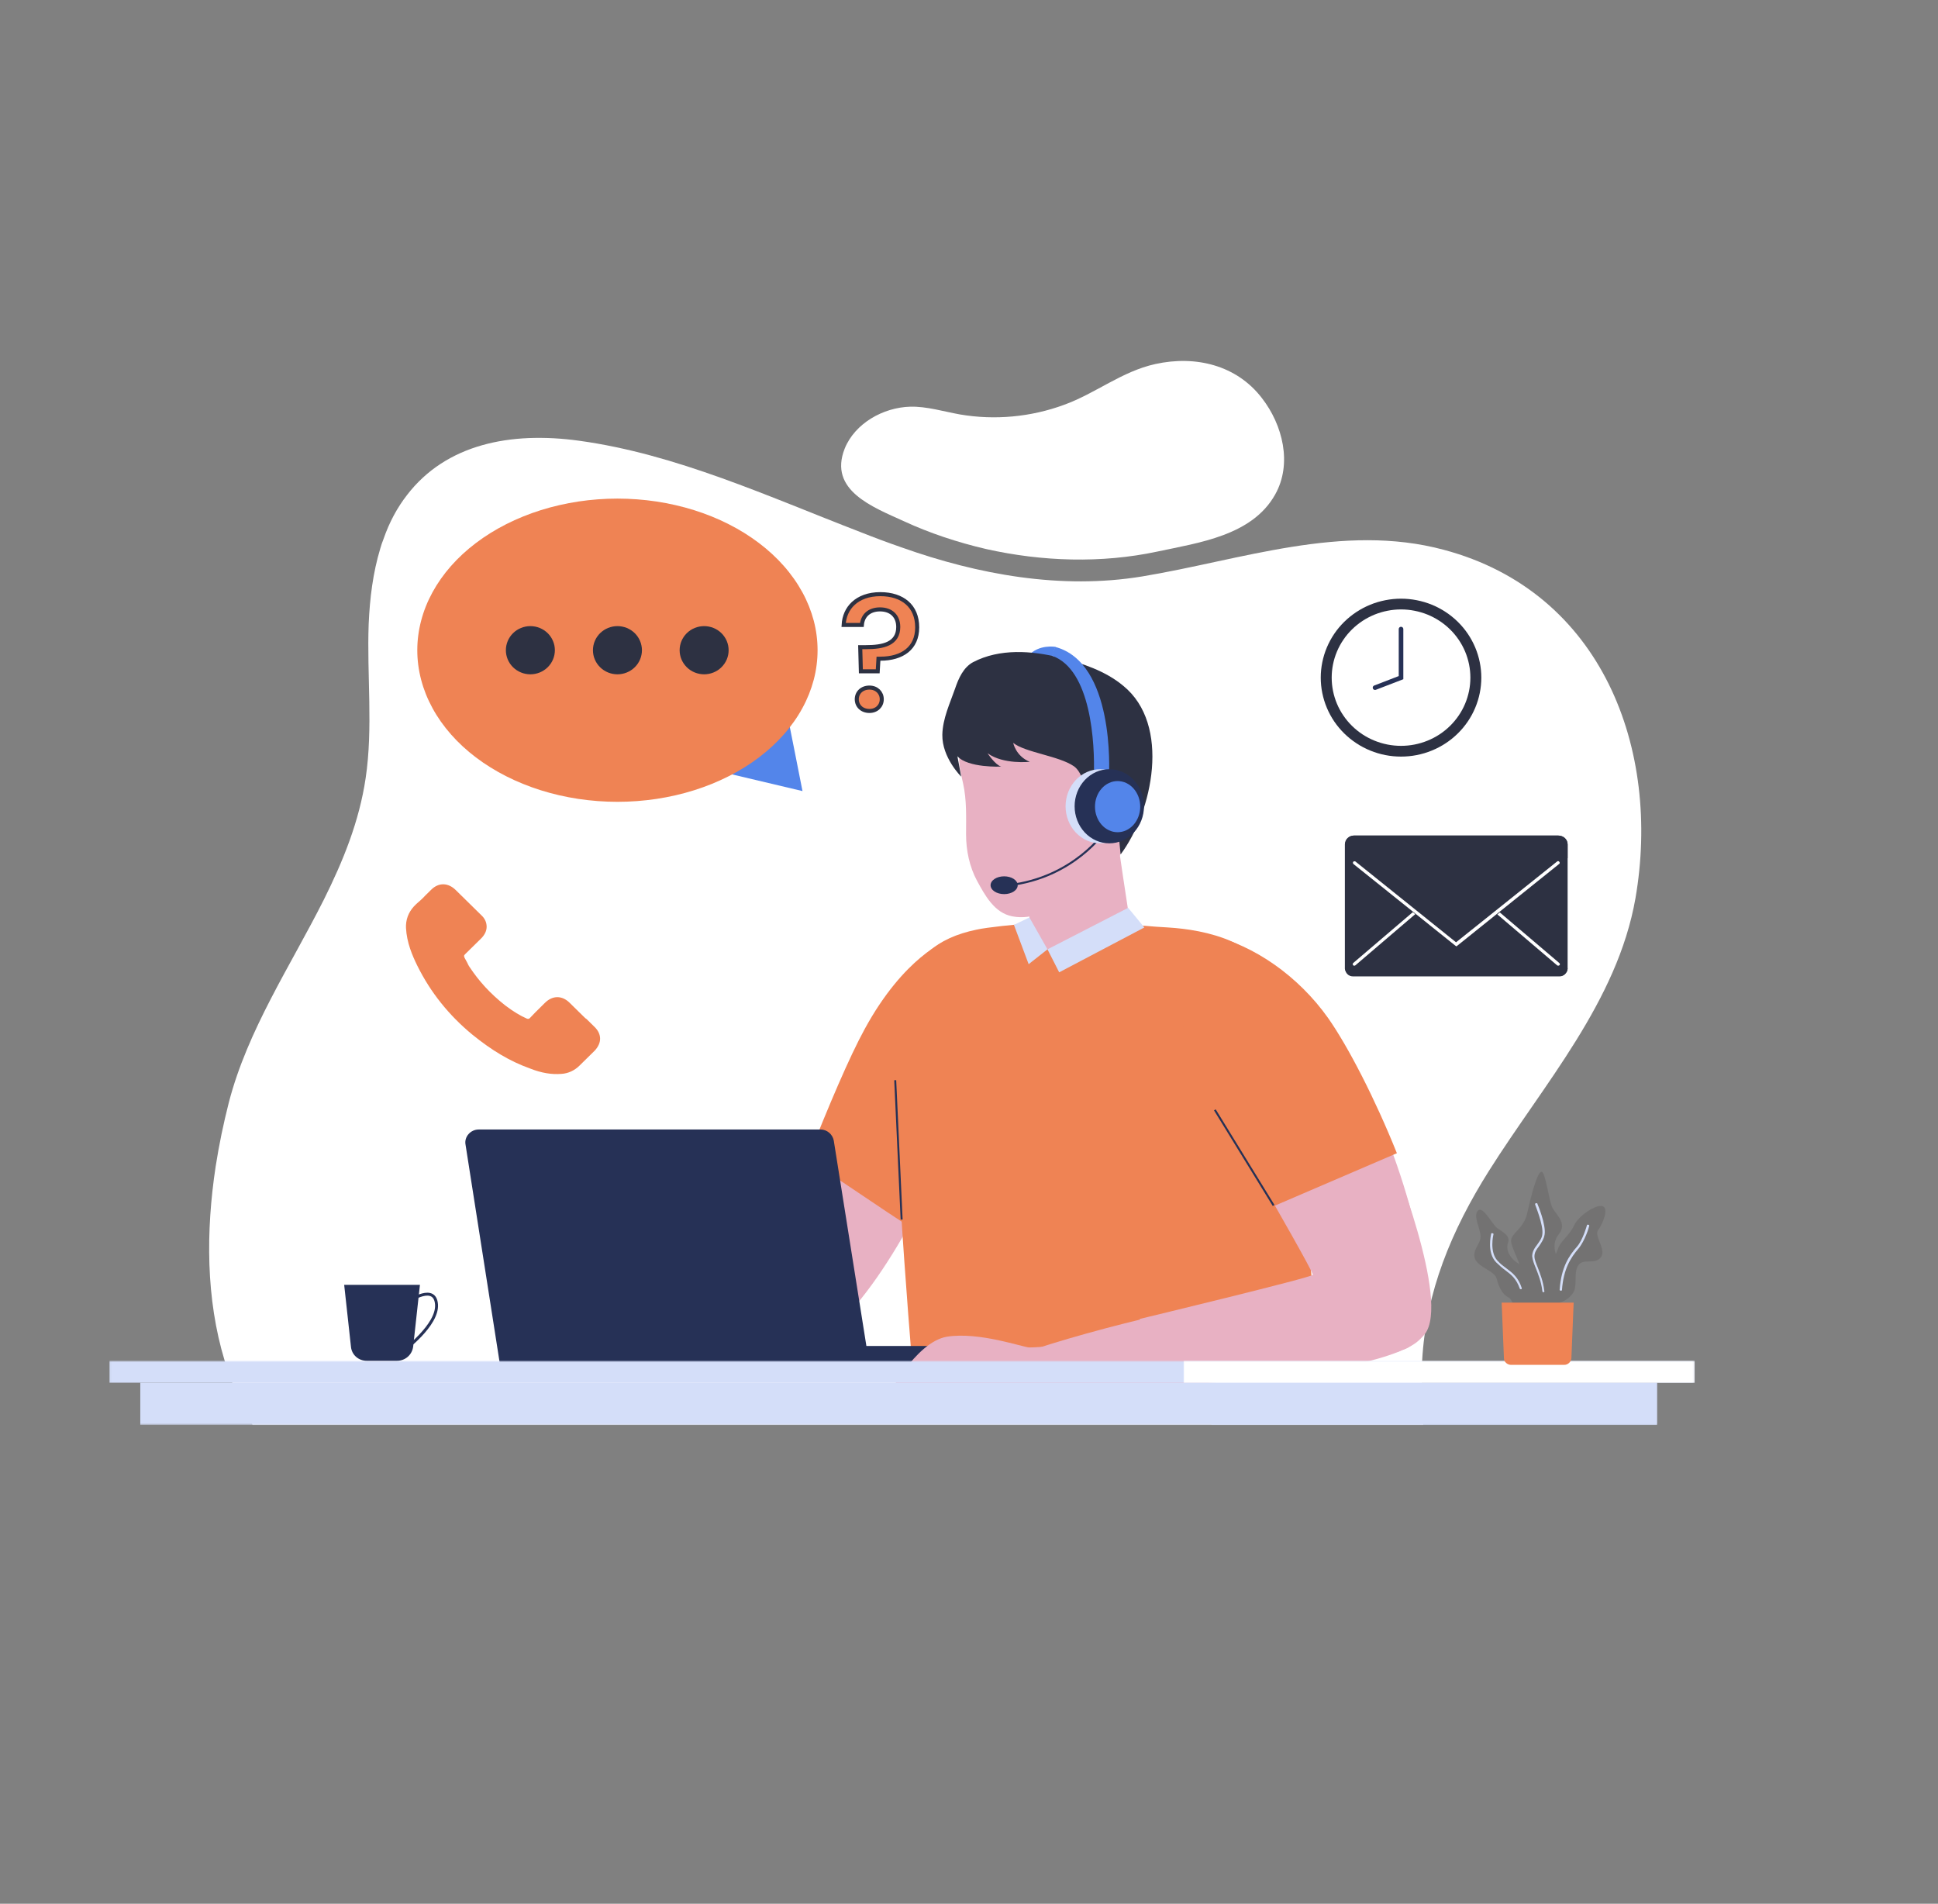 <svg width="958" height="941" viewBox="0 0 958 941" fill="none" xmlns="http://www.w3.org/2000/svg">
<rect x="0" y="0" width="958" height="941" fill="#808080" stroke="none"/>
<mask id="mask0_292_559" style="mask-type:luminance" maskUnits="userSpaceOnUse" x="102" y="215" width="711" height="490">
<path d="M102.187 215.803H812.384V704.368H102.187V215.803Z" fill="white"/>
</mask>
<g mask="url(#mask0_292_559)">
<path d="M111.068 672.639C112.196 676.305 113.313 679.971 114.8 683.451C117.594 690.596 120.947 697.556 124.859 704.339H703.561C703.372 697.193 703.002 690.224 702.813 683.451V683.078C702.813 679.598 702.813 676.119 703.002 672.639C704.858 638.557 717.532 608.141 735.973 578.823C762.987 535.949 799.511 495.094 808.452 443.976C821.126 370.686 792.246 292.632 713.62 271.743C663.684 258.364 613.379 276.87 564.561 284.937C524.505 291.534 483.52 284.016 445.879 270.646C438.993 268.264 432.098 265.696 425.202 262.951C379.558 245.356 334.282 224.468 286.392 217.871C252.114 213.107 220.44 219.704 201.25 244.621C196.41 250.855 192.488 258.001 189.514 266.617C188.955 268.077 188.397 269.548 188.017 271.008C184.295 283.29 182.808 295.749 182.249 308.384C181.311 333.673 184.485 359.688 180.753 384.605C177.589 406.042 169.576 425.656 160.076 444.711C143.49 477.685 122.434 509.022 113.124 544.927C110.509 555.19 108.274 565.816 106.597 576.627C101.758 608.514 101.758 642.037 111.068 672.639Z" fill="white"/>
</g>
<path d="M487.433 271.381C515.195 277.605 544.444 278.526 572.016 272.655C592.513 268.264 618.968 264.784 630.334 244.444C638.906 229.232 634.056 210 623.818 196.806C611.334 180.496 591.026 175.546 571.088 179.947C554.503 183.613 541.649 194.424 526.002 200.1C509.606 206.148 491.714 207.794 474.579 204.864C466.376 203.403 458.184 200.835 449.981 201.021C436.569 201.384 422.598 209.265 417.558 221.723C409.366 242.425 431.539 250.669 446.817 257.638C459.481 263.5 473.272 268.077 487.433 271.381Z" fill="white"/>
<path d="M414.205 454.601H408.617C407.689 450.386 406.013 446.357 403.777 442.691L407.879 438.663C409.366 437.192 409.366 434.997 407.879 433.526L398.927 424.734C397.44 423.273 395.205 423.273 393.718 424.734L389.806 428.586C386.074 426.381 381.973 424.548 377.692 423.45V417.774C377.692 415.755 376.015 414.108 373.969 414.108H361.296C359.25 414.108 357.574 415.755 357.574 417.774V423.273C353.283 424.185 349.181 425.832 345.459 428.037L341.358 423.999C339.871 422.538 337.635 422.538 336.138 423.999L327.197 432.801C325.71 434.261 325.71 436.457 327.197 437.927L331.109 441.77C328.874 445.436 327.017 449.474 325.9 453.679H320.122C318.066 453.679 316.39 455.336 316.39 457.345V469.804C316.39 471.823 318.066 473.47 320.122 473.47H325.71C326.638 477.685 328.315 481.713 330.55 485.379L326.459 489.408C324.962 490.878 324.962 493.074 326.459 494.544L335.4 503.337C336.887 504.807 339.122 504.807 340.619 503.337L344.531 499.494C348.253 501.69 352.355 503.523 356.636 504.621V510.296C356.636 512.315 358.312 513.962 360.368 513.962H373.031C375.087 513.962 376.764 512.315 376.764 510.296V504.807C381.045 503.886 385.146 502.239 388.868 500.043L392.97 504.072C394.457 505.532 396.692 505.532 398.189 504.072L407.13 495.279C408.617 493.809 408.617 491.613 407.13 490.143L403.218 486.301C405.454 482.635 407.32 478.606 408.437 474.391H414.205C416.261 474.391 417.938 472.735 417.938 470.725V458.267C417.938 456.248 416.261 454.601 414.205 454.601ZM366.884 487.399C353.841 487.399 343.224 476.95 343.224 464.128C343.224 450.749 354.77 439.947 368.561 440.858C380.296 441.593 389.986 451.121 390.734 462.658C391.483 476.038 380.486 487.399 366.884 487.399Z" fill="white"/>
<path d="M465.259 472.186C428.366 473.656 362.413 659.994 388.12 663.474C422.777 687.293 525.064 481.714 465.259 472.186Z" fill="#E8B1C3"/>
<path d="M468.053 464.864L467.683 510.669L466.935 600.995C466.935 600.995 466.187 602.093 464.889 604.298C464.51 604.847 464.141 605.396 463.772 605.945C462.654 607.778 461.157 610.16 459.481 612.905L438.614 599.162L399.306 572.785C409.365 547.133 419.983 522.206 427.437 508.65C446.997 472.735 468.053 464.864 468.053 464.864Z" fill="#EF8354"/>
<path d="M560.839 470.912L530.473 493.26L508.858 474.391V445.809L552.078 412.462L552.826 417.588L555.061 432.801L560.839 470.912Z" fill="#E8B1C3"/>
<path d="M553.574 422.901C541.839 445.985 514.446 457.346 509.047 459.002V452.954L549.283 417.775C549.283 417.775 550.78 417.588 553.016 417.588L553.574 422.901Z" fill="#E8B1C3"/>
<path d="M555.81 418.51C555.81 418.51 547.796 436.095 529.165 445.073C520.414 449.288 510.534 454.964 500.475 452.954C491.534 451.298 486.874 442.505 482.962 435.36C479.23 428.4 477.553 420.333 477.553 412.462C477.553 403.846 477.932 395.602 476.066 387.172C474.579 380.576 472.344 372.146 476.435 366.108C481.655 358.041 522.459 348.15 522.459 348.15L546.489 361.158L564.561 372.881L555.81 418.51Z" fill="#E8B1C3"/>
<path d="M521.711 319.744C521.711 319.744 513.518 318.284 508.299 324.145C503.269 329.821 518.547 328.909 518.727 328.546C518.917 328.174 521.711 319.744 521.711 319.744Z" fill="#5385EA"/>
<path d="M500.845 367.206C500.845 367.206 502.152 373.803 509.047 376.547C509.047 376.547 496.005 378.018 488.181 372.332C488.181 372.332 491.903 378.018 494.887 378.929C494.887 378.929 478.491 379.664 473.272 373.803L475.138 383.879C475.138 383.879 465.628 374.528 465.818 363.167C466.007 355.11 469.54 347.778 472.155 340.27C473.831 335.32 476.256 329.821 481.096 327.262C494.139 320.479 509.976 321.577 523.946 325.057C534.943 327.811 546.489 331.654 555.251 338.986C578.912 358.227 569.781 401.102 553.944 422.352C553.944 422.352 551.898 402.748 551.708 396.7C551.339 390.652 545.93 389.192 545.93 391.937C545.93 394.691 545.561 408.982 542.577 408.796C539.414 408.61 538.296 383.879 530.842 378.743C523.388 373.616 506.812 371.97 500.845 367.206Z" fill="#2D3142"/>
<path d="M652.697 674.285H450.909C445.879 612.356 438.994 515.982 444.582 496.005C450.909 473.107 463.393 463.58 482.583 459.551C488.361 458.267 501.962 456.983 509.047 456.434C515.005 487.948 559.163 456.983 559.163 456.983C559.163 456.983 569.781 458.081 577.425 458.444C595.307 459.551 626.053 465.227 632.38 491.428C635.364 504.072 638.906 537.046 642.629 574.245C644.684 595.32 646.92 617.669 649.155 638.743C650.273 651.564 651.39 663.474 652.697 674.285Z" fill="#EF8354"/>
<path d="M508.858 453.503L517.799 469.255L508.489 476.587L501.214 457.169" fill="#D4DEF9"/>
<path d="M517.799 469.255L557.676 448.739L565.679 458.443L523.577 480.616L517.799 469.255Z" fill="#D4DEF9"/>
<path d="M606.673 479.881C581.895 507.003 672.256 683.078 692.754 667.326C734.297 659.259 655.112 444.152 606.673 479.881Z" fill="#E8B1C3"/>
<path d="M687.345 569.668C687.345 569.668 717.163 643.135 704.3 659.445C691.447 675.756 568.663 685.097 568.663 685.097L563.444 651.937C563.444 651.937 648.776 631.411 648.965 630.127C649.155 628.843 628.288 592.566 628.288 592.566L687.345 569.668Z" fill="#E8B1C3"/>
<path d="M706.725 651.201C706.725 657.063 703.002 662.19 697.783 665.12C657.727 687.842 480.347 690.596 485.377 678.5C485.197 669.159 707.284 607.592 706.725 651.201Z" fill="#E8B1C3"/>
<path d="M626.981 597.329C614.307 574.608 598.47 544.751 594.379 530.087C594.379 530.087 566.617 474.205 587.294 464.864C590.088 463.58 595.866 461.561 598.66 462.296C619.716 467.246 641.7 482.263 656.609 503.337C666.479 517.442 679.711 543.094 690.518 570.031L626.981 597.329Z" fill="#EF8354"/>
<path d="M502.331 674.099H360.178V665.307H493.58C498.42 665.307 502.331 669.159 502.331 674.099Z" fill="#263156"/>
<path d="M247.084 674.099H429.673L412.159 563.806C411.601 560.689 408.806 558.307 405.643 558.307H236.646C232.554 558.307 229.381 561.973 230.129 565.816L247.084 674.099Z" fill="#263156"/>
<path d="M437.686 692.429C438.055 691.507 452.216 663.473 468.053 660.729C484.079 658.161 505.874 666.042 508.857 666.042C511.841 666.042 518.547 665.493 518.547 665.493L523.208 683.999C523.208 683.999 510.724 683.813 508.857 685.832C506.991 687.841 506.433 690.772 499.727 690.772C493.021 690.772 486.315 684.734 478.112 684.734C469.919 684.734 464.141 694.076 456.876 694.076C449.791 694.076 437.686 692.429 437.686 692.429Z" fill="#E8B1C3"/>
<path d="M548.165 383.693L540.721 383.507C541.28 367.569 539.414 330.928 520.034 324.145L521.531 319.744C550.96 327.439 548.355 381.125 548.165 383.693Z" fill="#5385EA"/>
<path d="M546.309 410.805C546.309 410.805 530.842 433.899 498.609 437.565" stroke="#263156" stroke-width="1.013" stroke-miterlimit="10"/>
<path d="M503.079 437.565C503.079 438.144 502.91 438.702 502.571 439.241C502.231 439.78 501.742 440.261 501.114 440.672C500.485 441.084 499.766 441.398 498.938 441.623C498.12 441.849 497.262 441.957 496.373 441.957C495.485 441.957 494.627 441.849 493.809 441.623C492.981 441.398 492.262 441.084 491.633 440.672C491.005 440.261 490.516 439.78 490.176 439.241C489.837 438.702 489.667 438.144 489.667 437.565C489.667 436.977 489.837 436.418 490.176 435.879C490.516 435.34 491.005 434.86 491.633 434.448C492.262 434.036 492.981 433.723 493.809 433.497C494.627 433.272 495.485 433.164 496.373 433.164C497.262 433.164 498.12 433.272 498.938 433.497C499.766 433.723 500.485 434.036 501.114 434.448C501.742 434.86 502.231 435.34 502.571 435.879C502.91 436.418 503.079 436.977 503.079 437.565Z" fill="#263156"/>
<path d="M561.029 398.533C561.029 399.739 560.919 400.925 560.699 402.111C560.48 403.287 560.15 404.434 559.721 405.541C559.292 406.659 558.763 407.718 558.135 408.717C557.516 409.717 556.797 410.639 556.009 411.491C555.211 412.344 554.343 413.099 553.405 413.765C552.467 414.432 551.489 415 550.441 415.461C549.403 415.922 548.335 416.265 547.227 416.5C546.12 416.735 545.012 416.853 543.884 416.853C542.757 416.853 541.639 416.735 540.541 416.5C539.434 416.265 538.366 415.922 537.328 415.461C536.28 415 535.292 414.432 534.364 413.765C533.426 413.099 532.558 412.344 531.76 411.491C530.971 410.639 530.253 409.717 529.634 408.717C529.006 407.718 528.477 406.659 528.048 405.541C527.618 404.434 527.289 403.287 527.07 402.111C526.85 400.925 526.74 399.739 526.74 398.533C526.74 397.327 526.85 396.141 527.07 394.955C527.289 393.779 527.618 392.632 528.048 391.524C528.477 390.407 529.006 389.358 529.634 388.358C530.253 387.359 530.971 386.427 531.76 385.575C532.558 384.732 533.426 383.967 534.364 383.301C535.292 382.634 536.28 382.065 537.328 381.605C538.366 381.144 539.434 380.801 540.541 380.566C541.639 380.331 542.757 380.213 543.884 380.213C545.012 380.213 546.12 380.331 547.227 380.566C548.335 380.801 549.403 381.144 550.441 381.605C551.489 382.065 552.467 382.634 553.405 383.301C554.343 383.967 555.211 384.732 556.009 385.575C556.797 386.427 557.516 387.359 558.135 388.358C558.763 389.358 559.292 390.407 559.721 391.524C560.15 392.632 560.48 393.779 560.699 394.955C560.919 396.141 561.029 397.327 561.029 398.533Z" fill="#D4DEF9"/>
<path d="M565.499 398.533C565.499 399.739 565.39 400.925 565.17 402.111C564.951 403.287 564.621 404.434 564.192 405.541C563.763 406.659 563.234 407.718 562.605 408.717C561.987 409.717 561.268 410.639 560.48 411.491C559.682 412.344 558.813 413.099 557.875 413.765C556.947 414.432 555.959 415 554.911 415.461C553.874 415.922 552.806 416.265 551.698 416.5C550.6 416.735 549.483 416.853 548.355 416.853C547.227 416.853 546.12 416.735 545.012 416.5C543.904 416.265 542.837 415.922 541.799 415.461C540.761 415 539.773 414.432 538.835 413.765C537.897 413.099 537.029 412.344 536.23 411.491C535.442 410.639 534.734 409.717 534.105 408.717C533.476 407.718 532.947 406.659 532.518 405.541C532.089 404.434 531.76 403.287 531.54 402.111C531.321 400.925 531.211 399.739 531.211 398.533C531.211 397.327 531.321 396.141 531.54 394.955C531.76 393.779 532.089 392.632 532.518 391.524C532.947 390.407 533.476 389.358 534.105 388.358C534.734 387.359 535.442 386.427 536.23 385.575C537.029 384.732 537.897 383.967 538.835 383.301C539.773 382.634 540.761 382.065 541.799 381.605C542.837 381.144 543.904 380.801 545.012 380.566C546.12 380.331 547.227 380.213 548.355 380.213C549.483 380.213 550.6 380.331 551.698 380.566C552.806 380.801 553.874 381.144 554.911 381.605C555.959 382.065 556.947 382.634 557.875 383.301C558.813 383.967 559.682 384.732 560.48 385.575C561.268 386.427 561.987 387.359 562.605 388.358C563.234 389.358 563.763 390.407 564.192 391.524C564.621 392.632 564.951 393.779 565.17 394.955C565.39 396.141 565.499 397.327 565.499 398.533Z" fill="#263156"/>
<path d="M563.633 398.719C563.633 399.543 563.563 400.366 563.424 401.18C563.274 401.993 563.064 402.787 562.785 403.552C562.505 404.326 562.156 405.052 561.747 405.738C561.338 406.434 560.879 407.071 560.36 407.659C559.841 408.247 559.272 408.767 558.663 409.227C558.055 409.688 557.406 410.08 556.738 410.394C556.059 410.717 555.36 410.952 554.632 411.119C553.913 411.276 553.185 411.364 552.456 411.364C551.718 411.364 550.99 411.276 550.271 411.119C549.553 410.952 548.854 410.717 548.175 410.394C547.497 410.08 546.858 409.688 546.239 409.227C545.631 408.767 545.072 408.247 544.553 407.659C544.034 407.071 543.565 406.434 543.156 405.738C542.757 405.052 542.407 404.326 542.128 403.552C541.849 402.787 541.629 401.993 541.489 401.18C541.35 400.366 541.28 399.543 541.28 398.719C541.28 397.886 541.35 397.063 541.489 396.249C541.629 395.436 541.849 394.642 542.128 393.877C542.407 393.113 542.757 392.387 543.156 391.691C543.565 391.005 544.034 390.368 544.553 389.78C545.072 389.192 545.631 388.662 546.239 388.202C546.858 387.741 547.497 387.359 548.175 387.035C548.854 386.722 549.553 386.477 550.271 386.32C550.99 386.153 551.718 386.075 552.456 386.075C553.185 386.075 553.913 386.153 554.632 386.32C555.36 386.477 556.059 386.722 556.738 387.035C557.406 387.359 558.055 387.741 558.663 388.202C559.272 388.662 559.841 389.192 560.36 389.78C560.879 390.368 561.338 391.005 561.747 391.691C562.156 392.387 562.505 393.113 562.785 393.877C563.064 394.642 563.274 395.436 563.424 396.249C563.563 397.063 563.633 397.886 563.633 398.719Z" fill="#5385EA"/>
<path d="M388.868 351.816C389.237 353.091 396.692 391.025 396.692 391.025L357.194 381.674L388.868 351.816Z" fill="#5385EA"/>
<path d="M404.146 321.4C404.146 323.851 403.987 326.301 403.667 328.742C403.358 331.183 402.879 333.614 402.25 336.015C401.612 338.427 400.823 340.799 399.885 343.151C398.947 345.494 397.859 347.807 396.612 350.071C395.375 352.346 393.997 354.561 392.461 356.717C390.934 358.884 389.277 360.991 387.471 363.03C385.675 365.069 383.749 367.039 381.693 368.94C379.637 370.832 377.462 372.646 375.167 374.39C372.882 376.125 370.477 377.772 367.982 379.321C365.477 380.879 362.872 382.34 360.178 383.702C357.484 385.065 354.709 386.329 351.855 387.486C348.991 388.643 346.067 389.691 343.074 390.632C340.08 391.573 337.036 392.397 333.933 393.112C330.829 393.818 327.696 394.416 324.512 394.896C321.339 395.377 318.136 395.73 314.913 395.975C311.689 396.21 308.456 396.337 305.213 396.337C301.97 396.337 298.746 396.21 295.513 395.975C292.29 395.73 289.086 395.377 285.913 394.896C282.74 394.416 279.596 393.818 276.493 393.112C273.399 392.397 270.346 391.573 267.352 390.632C264.358 389.691 261.434 388.643 258.58 387.486C255.716 386.329 252.942 385.065 250.248 383.702C247.553 382.34 244.959 380.879 242.454 379.321C239.949 377.772 237.544 376.125 235.259 374.39C232.964 372.646 230.788 370.832 228.732 368.94C226.677 367.039 224.751 365.069 222.954 363.03C221.158 360.991 219.492 358.884 217.965 356.727C216.438 354.561 215.051 352.346 213.814 350.071C212.576 347.807 211.478 345.494 210.54 343.151C209.602 340.799 208.814 338.427 208.185 336.015C207.547 333.614 207.078 331.183 206.758 328.742C206.439 326.301 206.279 323.851 206.279 321.4C206.279 318.94 206.439 316.49 206.758 314.049C207.078 311.608 207.547 309.187 208.185 306.776C208.814 304.374 209.602 301.992 210.54 299.64C211.478 297.297 212.576 294.984 213.814 292.719C215.051 290.455 216.438 288.24 217.965 286.074C219.492 283.907 221.158 281.8 222.954 279.761C224.751 277.722 226.677 275.752 228.732 273.86C230.788 271.959 232.964 270.145 235.259 268.41C237.544 266.675 239.949 265.029 242.454 263.47C244.959 261.911 247.553 260.451 250.248 259.089C252.942 257.726 255.716 256.462 258.58 255.305C261.434 254.148 264.358 253.099 267.352 252.158C270.346 251.227 273.399 250.394 276.493 249.688C279.596 248.973 282.74 248.375 285.913 247.895C289.086 247.414 292.29 247.061 295.513 246.816C298.746 246.581 301.97 246.454 305.213 246.454C308.456 246.454 311.689 246.581 314.913 246.816C318.136 247.061 321.339 247.414 324.512 247.895C327.696 248.375 330.829 248.973 333.933 249.688C337.036 250.394 340.08 251.227 343.074 252.158C346.067 253.099 348.991 254.148 351.855 255.305C354.709 256.462 357.484 257.726 360.178 259.089C362.872 260.451 365.477 261.911 367.982 263.47C370.477 265.029 372.882 266.675 375.167 268.41C377.462 270.145 379.637 271.959 381.693 273.86C383.749 275.752 385.675 277.722 387.471 279.761C389.277 281.8 390.934 283.907 392.461 286.074C393.997 288.24 395.375 290.455 396.612 292.719C397.859 294.984 398.947 297.297 399.885 299.64C400.823 301.992 401.612 304.374 402.25 306.776C402.879 309.187 403.358 311.608 403.667 314.049C403.987 316.49 404.146 318.94 404.146 321.4Z" fill="#EF8354"/>
<path d="M274.287 321.401C274.287 322.175 274.207 322.949 274.048 323.724C273.898 324.488 273.669 325.233 273.359 325.959C273.06 326.674 272.691 327.36 272.242 328.017C271.802 328.664 271.304 329.262 270.735 329.821C270.176 330.37 269.567 330.87 268.899 331.301C268.24 331.732 267.541 332.105 266.813 332.399C266.074 332.703 265.316 332.928 264.538 333.075C263.759 333.232 262.971 333.31 262.173 333.31C261.384 333.31 260.596 333.232 259.808 333.075C259.029 332.928 258.271 332.703 257.542 332.399C256.804 332.105 256.105 331.732 255.447 331.301C254.788 330.87 254.169 330.37 253.61 329.821C253.052 329.262 252.543 328.664 252.104 328.017C251.665 327.36 251.295 326.674 250.986 325.959C250.687 325.233 250.457 324.488 250.297 323.724C250.138 322.949 250.068 322.175 250.068 321.401C250.068 320.617 250.138 319.842 250.297 319.078C250.457 318.303 250.687 317.558 250.986 316.843C251.295 316.117 251.665 315.431 252.104 314.784C252.543 314.128 253.052 313.53 253.61 312.971C254.169 312.422 254.788 311.932 255.447 311.491C256.105 311.06 256.804 310.697 257.542 310.393C258.271 310.099 259.029 309.873 259.808 309.717C260.596 309.56 261.384 309.491 262.173 309.491C262.971 309.491 263.759 309.56 264.538 309.717C265.316 309.873 266.074 310.099 266.813 310.393C267.541 310.697 268.24 311.06 268.899 311.491C269.567 311.932 270.176 312.422 270.735 312.971C271.304 313.53 271.802 314.128 272.242 314.784C272.691 315.431 273.06 316.117 273.359 316.843C273.669 317.558 273.898 318.303 274.058 319.078C274.207 319.842 274.287 320.617 274.287 321.401Z" fill="#2D3142"/>
<path d="M317.327 321.401C317.327 322.175 317.248 322.949 317.088 323.724C316.938 324.488 316.709 325.233 316.399 325.959C316.1 326.674 315.721 327.36 315.282 328.017C314.843 328.664 314.344 329.262 313.775 329.821C313.216 330.37 312.607 330.87 311.939 331.301C311.28 331.732 310.581 332.105 309.853 332.399C309.114 332.703 308.356 332.928 307.578 333.075C306.799 333.232 306.011 333.31 305.213 333.31C304.414 333.31 303.636 333.232 302.848 333.075C302.069 332.928 301.311 332.703 300.582 332.399C299.844 332.105 299.145 331.732 298.487 331.301C297.828 330.87 297.209 330.37 296.651 329.821C296.092 329.262 295.583 328.664 295.144 328.017C294.705 327.36 294.325 326.674 294.026 325.959C293.717 325.233 293.487 324.488 293.337 323.724C293.178 322.949 293.108 322.175 293.108 321.401C293.108 320.617 293.178 319.842 293.337 319.078C293.487 318.303 293.717 317.558 294.026 316.843C294.325 316.117 294.705 315.431 295.144 314.784C295.583 314.128 296.092 313.53 296.651 312.971C297.209 312.422 297.828 311.932 298.487 311.491C299.145 311.06 299.844 310.697 300.582 310.393C301.311 310.099 302.069 309.873 302.848 309.717C303.636 309.56 304.414 309.491 305.213 309.491C306.011 309.491 306.799 309.56 307.578 309.717C308.356 309.873 309.114 310.099 309.853 310.393C310.581 310.697 311.28 311.06 311.939 311.491C312.607 311.932 313.216 312.422 313.775 312.971C314.344 313.53 314.843 314.128 315.282 314.784C315.721 315.431 316.1 316.117 316.399 316.843C316.709 317.558 316.938 318.303 317.088 319.078C317.248 319.842 317.327 320.617 317.327 321.401Z" fill="#2D3142"/>
<path d="M360.178 321.401C360.178 322.175 360.098 322.949 359.948 323.724C359.789 324.488 359.559 325.233 359.26 325.959C358.95 326.674 358.581 327.36 358.132 328.017C357.693 328.664 357.194 329.262 356.625 329.821C356.067 330.37 355.458 330.87 354.799 331.301C354.131 331.732 353.432 332.105 352.704 332.399C351.965 332.703 351.207 332.928 350.428 333.075C349.65 333.232 348.862 333.31 348.063 333.31C347.275 333.31 346.487 333.232 345.708 333.075C344.92 332.928 344.171 332.703 343.433 332.399C342.694 332.105 341.996 331.732 341.337 331.301C340.679 330.87 340.07 330.37 339.501 329.821C338.942 329.262 338.443 328.664 337.994 328.017C337.555 327.36 337.186 326.674 336.877 325.959C336.577 325.233 336.348 324.488 336.188 323.724C336.038 322.949 335.958 322.175 335.958 321.401C335.958 320.617 336.038 319.842 336.188 319.078C336.348 318.303 336.577 317.558 336.877 316.843C337.186 316.117 337.555 315.431 337.994 314.784C338.443 314.128 338.942 313.53 339.501 312.971C340.07 312.422 340.679 311.932 341.337 311.491C341.996 311.06 342.694 310.697 343.433 310.393C344.171 310.099 344.92 309.873 345.708 309.717C346.487 309.56 347.275 309.491 348.063 309.491C348.862 309.491 349.65 309.56 350.428 309.717C351.207 309.873 351.965 310.099 352.704 310.393C353.432 310.697 354.131 311.06 354.799 311.491C355.458 311.932 356.067 312.422 356.625 312.971C357.194 313.53 357.693 314.128 358.132 314.784C358.581 315.431 358.95 316.117 359.26 316.843C359.559 317.558 359.789 318.303 359.948 319.078C360.098 319.842 360.178 320.617 360.178 321.401Z" fill="#2D3142"/>
<mask id="mask1_292_559" style="mask-type:luminance" maskUnits="userSpaceOnUse" x="54" y="672" width="784" height="14">
<path d="M54.057 672.501H837.701V685.048H54.057V672.501Z" fill="white"/>
</mask>
<g mask="url(#mask1_292_559)">
<path d="M54.057 672.639H837.701V683.45H54.057V672.639Z" fill="#D4DEF9"/>
</g>
<mask id="mask2_292_559" style="mask-type:luminance" maskUnits="userSpaceOnUse" x="68" y="682" width="753" height="23">
<path d="M68.976 682.539H820.048V704.368H68.976V682.539Z" fill="white"/>
</mask>
<g mask="url(#mask2_292_559)">
<path d="M69.335 683.45H819.07V704.338H69.335V683.45Z" fill="#D4DEF9"/>
</g>
<mask id="mask3_292_559" style="mask-type:luminance" maskUnits="userSpaceOnUse" x="597" y="682" width="224" height="23">
<path d="M597.792 682.539H820.048V704.368H597.792V682.539Z" fill="white"/>
</mask>
<g mask="url(#mask3_292_559)">
<path d="M598.85 683.45H819.07V704.338H598.85V683.45Z" fill="#D4DEF9"/>
</g>
<mask id="mask4_292_559" style="mask-type:luminance" maskUnits="userSpaceOnUse" x="585" y="672" width="253" height="14">
<path d="M585.019 672.501H837.701V685.048H585.019V672.501Z" fill="white"/>
</mask>
<g mask="url(#mask4_292_559)">
<path d="M585.058 672.639H837.701V683.45H585.058V672.639Z" fill="white"/>
</g>
<path d="M732.251 334.957C732.251 337.515 731.992 340.054 731.483 342.573C730.974 345.082 730.225 347.523 729.228 349.885C728.23 352.257 727.012 354.502 725.565 356.639C724.118 358.766 722.472 360.736 720.626 362.55C718.779 364.363 716.784 365.98 714.608 367.402C712.443 368.833 710.157 370.029 707.752 371.009C705.347 371.989 702.863 372.734 700.308 373.234C697.753 373.734 695.169 373.979 692.564 373.979C689.96 373.979 687.375 373.734 684.82 373.234C682.266 372.734 679.781 371.989 677.376 371.009C674.971 370.029 672.686 368.833 670.52 367.402C668.355 365.98 666.349 364.363 664.503 362.55C662.657 360.736 661.01 358.766 659.563 356.639C658.116 354.502 656.899 352.257 655.901 349.885C654.903 347.523 654.154 345.082 653.645 342.573C653.136 340.054 652.877 337.515 652.877 334.957C652.877 332.389 653.136 329.85 653.645 327.34C654.154 324.831 654.903 322.39 655.901 320.018C656.899 317.656 658.116 315.402 659.563 313.274C661.01 311.138 662.657 309.167 664.503 307.354C666.349 305.55 668.355 303.933 670.52 302.502C672.686 301.081 674.971 299.875 677.376 298.895C679.781 297.915 682.266 297.179 684.82 296.68C687.375 296.18 689.96 295.925 692.564 295.925C695.169 295.925 697.753 296.18 700.308 296.68C702.863 297.179 705.347 297.915 707.752 298.895C710.157 299.875 712.443 301.081 714.608 302.502C716.784 303.933 718.779 305.55 720.626 307.354C722.472 309.167 724.118 311.138 725.565 313.274C727.012 315.402 728.23 317.656 729.228 320.018C730.225 322.39 730.974 324.831 731.483 327.34C731.992 329.85 732.251 332.389 732.251 334.957Z" fill="#2D3142"/>
<path d="M726.843 334.957C726.843 337.172 726.623 339.358 726.184 341.534C725.745 343.7 725.096 345.808 724.238 347.856C723.38 349.905 722.322 351.846 721.065 353.689C719.817 355.522 718.4 357.227 716.803 358.796C715.217 360.364 713.48 361.756 711.614 362.991C709.738 364.216 707.762 365.255 705.687 366.098C703.601 366.951 701.456 367.588 699.25 368.019C697.045 368.451 694.819 368.666 692.564 368.666C690.309 368.666 688.083 368.451 685.878 368.019C683.673 367.588 681.527 366.951 679.441 366.098C677.366 365.255 675.39 364.216 673.514 362.991C671.648 361.756 669.911 360.364 668.325 358.796C666.728 357.227 665.311 355.522 664.064 353.689C662.806 351.846 661.748 349.905 660.89 347.856C660.032 345.808 659.383 343.7 658.944 341.534C658.505 339.358 658.286 337.172 658.286 334.957C658.286 332.742 658.505 330.546 658.944 328.38C659.383 326.204 660.032 324.096 660.89 322.057C661.748 320.009 662.806 318.068 664.064 316.225C665.311 314.382 666.728 312.677 668.325 311.118C669.911 309.55 671.648 308.158 673.514 306.923C675.39 305.698 677.366 304.659 679.441 303.806C681.527 302.963 683.673 302.326 685.878 301.895C688.083 301.453 690.309 301.238 692.564 301.238C694.819 301.238 697.045 301.453 699.25 301.895C701.456 302.326 703.601 302.963 705.687 303.806C707.762 304.659 709.738 305.698 711.614 306.923C713.48 308.158 715.217 309.55 716.803 311.118C718.4 312.677 719.817 314.382 721.065 316.225C722.322 318.068 723.38 320.009 724.238 322.057C725.096 324.096 725.745 326.204 726.184 328.38C726.623 330.546 726.843 332.742 726.843 334.957Z" fill="white"/>
<path d="M679.711 339.907L692.564 334.956V310.951" stroke="#263156" stroke-width="2.267" stroke-miterlimit="10" stroke-linecap="round"/>
<path d="M761.131 653.946C759.824 650.829 754.235 638.743 752.748 631.048C751.441 623.354 747.15 617.12 746.97 613.454C746.781 609.611 753.307 607.406 754.984 599.535C756.66 591.654 760.013 578.823 762.059 579.195C764.105 579.558 765.601 593.663 767.468 597.153C769.513 600.633 774.732 604.847 770.631 609.974C766.53 615.1 768.765 620.972 772.497 626.098C776.219 631.225 765.601 637.822 766.53 644.967C767.647 652.113 765.601 661.641 765.601 661.641L761.131 653.946Z" fill="#737272"/>
<path d="M762.987 638.743C762.618 638.743 762.428 638.557 762.428 638.194C761.87 633.43 760.383 629.951 759.265 627.01C758.337 624.814 757.589 622.805 757.399 620.972C757.399 618.767 758.517 616.934 759.824 615.287C760.942 613.64 762.249 612.17 762.428 609.974C762.987 605.573 758.896 595.683 758.896 595.496C758.706 595.134 758.896 594.771 759.265 594.771C759.634 594.585 760.013 594.771 760.013 595.134C760.193 595.496 764.295 605.396 763.546 610.16C763.177 612.542 761.87 614.375 760.752 616.022C759.455 617.669 758.517 619.139 758.517 620.972C758.517 622.619 759.265 624.265 760.193 626.647C761.311 629.578 762.808 633.244 763.366 638.008C763.546 638.371 763.366 638.743 762.987 638.743Z" fill="#D4DEF9"/>
<path d="M750.513 651.564C749.016 650.829 748.457 642.585 745.663 641.301C742.869 640.027 740.823 636.175 739.885 632.146C738.957 628.118 730.575 626.461 729.078 622.07C727.591 617.668 732.251 614.738 731.872 610.709C731.503 606.68 728.15 600.995 730.575 598.427C733 595.869 737.47 604.847 739.885 606.857C742.31 608.69 746.781 610.709 745.474 614.189C744.176 617.668 746.033 623.167 754.046 626.285C762.249 629.215 767.647 659.082 750.513 651.564Z" fill="#737272"/>
<path d="M751.81 637.273C751.631 637.273 751.251 637.096 751.251 636.91C749.575 632.146 747.15 630.127 744.176 627.931C742.679 626.834 741.192 625.55 739.516 623.903C734.856 618.953 737.091 610.337 737.091 609.974C737.091 609.611 737.47 609.425 737.839 609.611C738.209 609.611 738.398 609.974 738.209 610.337C738.209 610.337 736.163 618.766 740.264 623.168C741.751 624.814 743.238 625.912 744.735 627.01C747.709 629.216 750.513 631.411 752.19 636.538C752.369 636.91 752.19 637.273 751.81 637.273Z" fill="#D4DEF9"/>
<path d="M765.791 652.486C766.16 651.202 766.53 645.889 769.513 644.605C772.497 643.321 775.291 642.586 777.706 638.92C779.942 635.263 777.706 629.392 780.131 625.55C782.556 621.697 788.334 625.363 791.308 621.521C794.292 617.669 787.775 610.895 790.011 607.955C792.246 605.024 795.409 597.329 792.246 596.231C789.072 595.134 780.321 600.809 778.085 605.759C775.85 610.709 771.19 613.64 770.072 617.482C768.954 621.335 765.601 623.53 764.853 627.383C764.105 631.225 765.232 637.273 763.735 641.674C762.428 645.703 765.791 652.486 765.791 652.486Z" fill="#737272"/>
<path d="M773.236 674.648H746.971C745.105 674.648 743.428 673.187 743.428 671.354L742.311 643.869H777.896L776.779 671.354C776.589 673.187 775.102 674.648 773.236 674.648Z" fill="#EF8354"/>
<path d="M771.559 638.008C771.19 638.008 770.821 637.645 771 637.273C771.749 626.647 775.471 620.786 779.573 616.208C782.556 612.719 784.422 605.759 784.422 605.759C784.422 605.396 784.792 605.21 785.161 605.396C785.54 605.396 785.72 605.759 785.54 606.132C785.54 606.494 783.484 613.277 780.321 617.12C776.409 621.697 772.867 627.196 772.118 637.645C772.118 637.822 771.939 638.008 771.559 638.008Z" fill="#D4DEF9"/>
<mask id="mask5_292_559" style="mask-type:luminance" maskUnits="userSpaceOnUse" x="158" y="599" width="98" height="106">
<path d="M158.389 599.73H255.466V704.368H158.389V599.73Z" fill="white"/>
</mask>
<g mask="url(#mask5_292_559)">
<path d="M202.557 642.957C202.557 642.957 215.041 634.528 215.779 644.79C216.527 655.043 199.383 667.688 199.383 667.688" stroke="#263156" stroke-width="1.446" stroke-miterlimit="10"/>
</g>
<path d="M196.22 672.639H181.311C177.22 672.639 173.857 669.708 173.488 665.679L170.135 635.077H207.587L204.234 665.679C203.675 669.708 200.322 672.639 196.22 672.639Z" fill="#263156"/>
<path d="M205.72 446.906C205.72 446.72 205.72 446.72 205.72 446.906C207.397 445.436 208.884 444.152 210.191 442.692L210.75 442.143C211.498 441.407 212.247 440.672 213.175 439.761C216.897 436.095 221.557 436.281 225.28 439.947L237.764 452.219C239.63 453.866 240.558 455.885 240.558 458.081C240.558 460.1 239.63 462.109 237.764 463.942L229.94 471.637C229.76 471.823 229.381 472.186 229.381 472.558C229.381 472.558 229.381 472.735 229.571 473.107V473.294C229.94 474.019 230.499 474.94 230.878 475.676C231.247 476.401 231.616 477.322 232.175 478.057C236.646 484.831 242.234 491.065 249.689 496.926C253.79 500.043 257.143 502.053 260.496 503.523C261.245 503.7 261.434 503.7 261.993 503.151C263.669 501.318 265.526 499.495 267.581 497.475C267.951 497.113 268.509 496.554 268.879 496.191L269.437 495.642C273.17 491.976 277.83 491.976 281.552 495.642L287.699 501.69C288.069 502.053 288.448 502.425 288.817 502.788C289.186 503.151 289.565 503.523 289.935 503.7C291.431 505.17 292.729 506.454 294.036 507.738C295.713 509.385 296.641 511.404 296.641 513.414C296.641 515.433 295.713 517.442 294.036 519.275L286.392 526.793C283.977 529.175 280.804 530.636 277.451 530.822C272.79 531.185 267.761 530.459 261.803 528.077C252.114 524.588 243.172 519.275 233.482 511.404C221.927 501.876 212.806 490.516 206.279 477.322C203.854 472.372 201.06 465.962 200.691 458.63C200.691 458.267 200.691 457.718 200.691 457.346C200.881 453.317 202.557 449.837 205.72 446.906Z" fill="#EF8354"/>
<path d="M435.19 325.585H434.247L434.192 326.525L433.878 331.819H425.546L425.23 319.89H427.925C432.325 319.89 436.302 319.484 439.204 318.046C440.678 317.316 441.9 316.306 442.748 314.932C443.594 313.559 444.024 311.891 444.024 309.911C444.024 307.317 443.206 305.112 441.598 303.558C439.994 302.008 437.718 301.217 435.01 301.217C432.303 301.217 430.027 302.008 428.423 303.558C427.025 304.908 426.225 306.75 426.039 308.911H417.026C417.248 304.641 418.897 300.978 421.738 298.322C424.804 295.457 429.34 293.689 435.19 293.689C440.698 293.689 445.242 295.199 448.394 297.956C451.528 300.697 453.39 304.76 453.39 310.097C453.39 315.325 451.497 319.146 448.356 321.684C445.186 324.245 440.634 325.585 435.19 325.585ZM429.791 351.423C426.011 351.423 423.526 348.89 423.526 345.64C423.526 342.4 426.01 339.867 429.791 339.867C433.375 339.867 435.876 342.384 435.876 345.64C435.876 348.906 433.375 351.423 429.791 351.423Z" fill="#EF8354" stroke="#2D3142" stroke-width="2"/>
<path d="M774.912 417.402V478.606V478.783C774.912 479.881 774.354 480.802 773.615 481.537C772.867 482.262 771.939 482.635 770.821 482.635H668.904C667.786 482.635 666.848 482.262 666.11 481.537C665.361 480.802 664.992 479.881 664.802 478.783C664.802 478.783 664.802 478.783 664.802 478.606V417.402C664.802 414.844 666.848 413.011 669.273 413.011H770.072C772.867 413.011 774.912 415.02 774.912 417.402Z" fill="#2D3142"/>
<path d="M774.912 478.606C774.912 479.704 774.354 480.616 773.615 481.351C772.867 482.086 771.939 482.449 770.821 482.449H668.904C667.786 482.449 666.848 482.086 666.11 481.351C665.361 480.616 664.992 479.704 664.802 478.606L719.767 431.693L774.912 478.606Z" fill="#2D3142"/>
<path d="M770.262 477.322C770.072 477.322 769.883 477.322 769.703 477.136L719.768 434.624L670.021 477.136C669.652 477.498 669.093 477.322 668.904 477.136C668.534 476.773 668.714 476.224 668.904 476.038L719.768 432.615L770.821 476.038C771.19 476.401 771.19 476.95 770.821 477.136C770.821 477.136 770.631 477.322 770.262 477.322Z" fill="white"/>
<path d="M774.912 417.402V424.185L719.957 468.157L664.992 424.185V417.402C664.992 414.844 667.037 413.011 669.462 413.011H770.262C772.866 413.011 774.912 414.844 774.912 417.402Z" fill="#2D3142"/>
<path d="M719.957 467.795L719.398 467.422L669.093 427.116C668.714 426.753 668.714 426.381 668.903 426.018C669.273 425.655 669.652 425.655 670.021 425.832L719.767 465.775L769.703 425.832C770.072 425.469 770.631 425.655 770.821 426.018C771.19 426.381 771 426.93 770.631 427.116L719.957 467.795Z" fill="white"/>
<path d="M629.586 595.869L600.526 548.593" stroke="#263156" stroke-width="0.973" stroke-miterlimit="10"/>
<path d="M445.699 602.828L442.526 533.939" stroke="#263156" stroke-width="0.973" stroke-miterlimit="10"/>
</svg>
